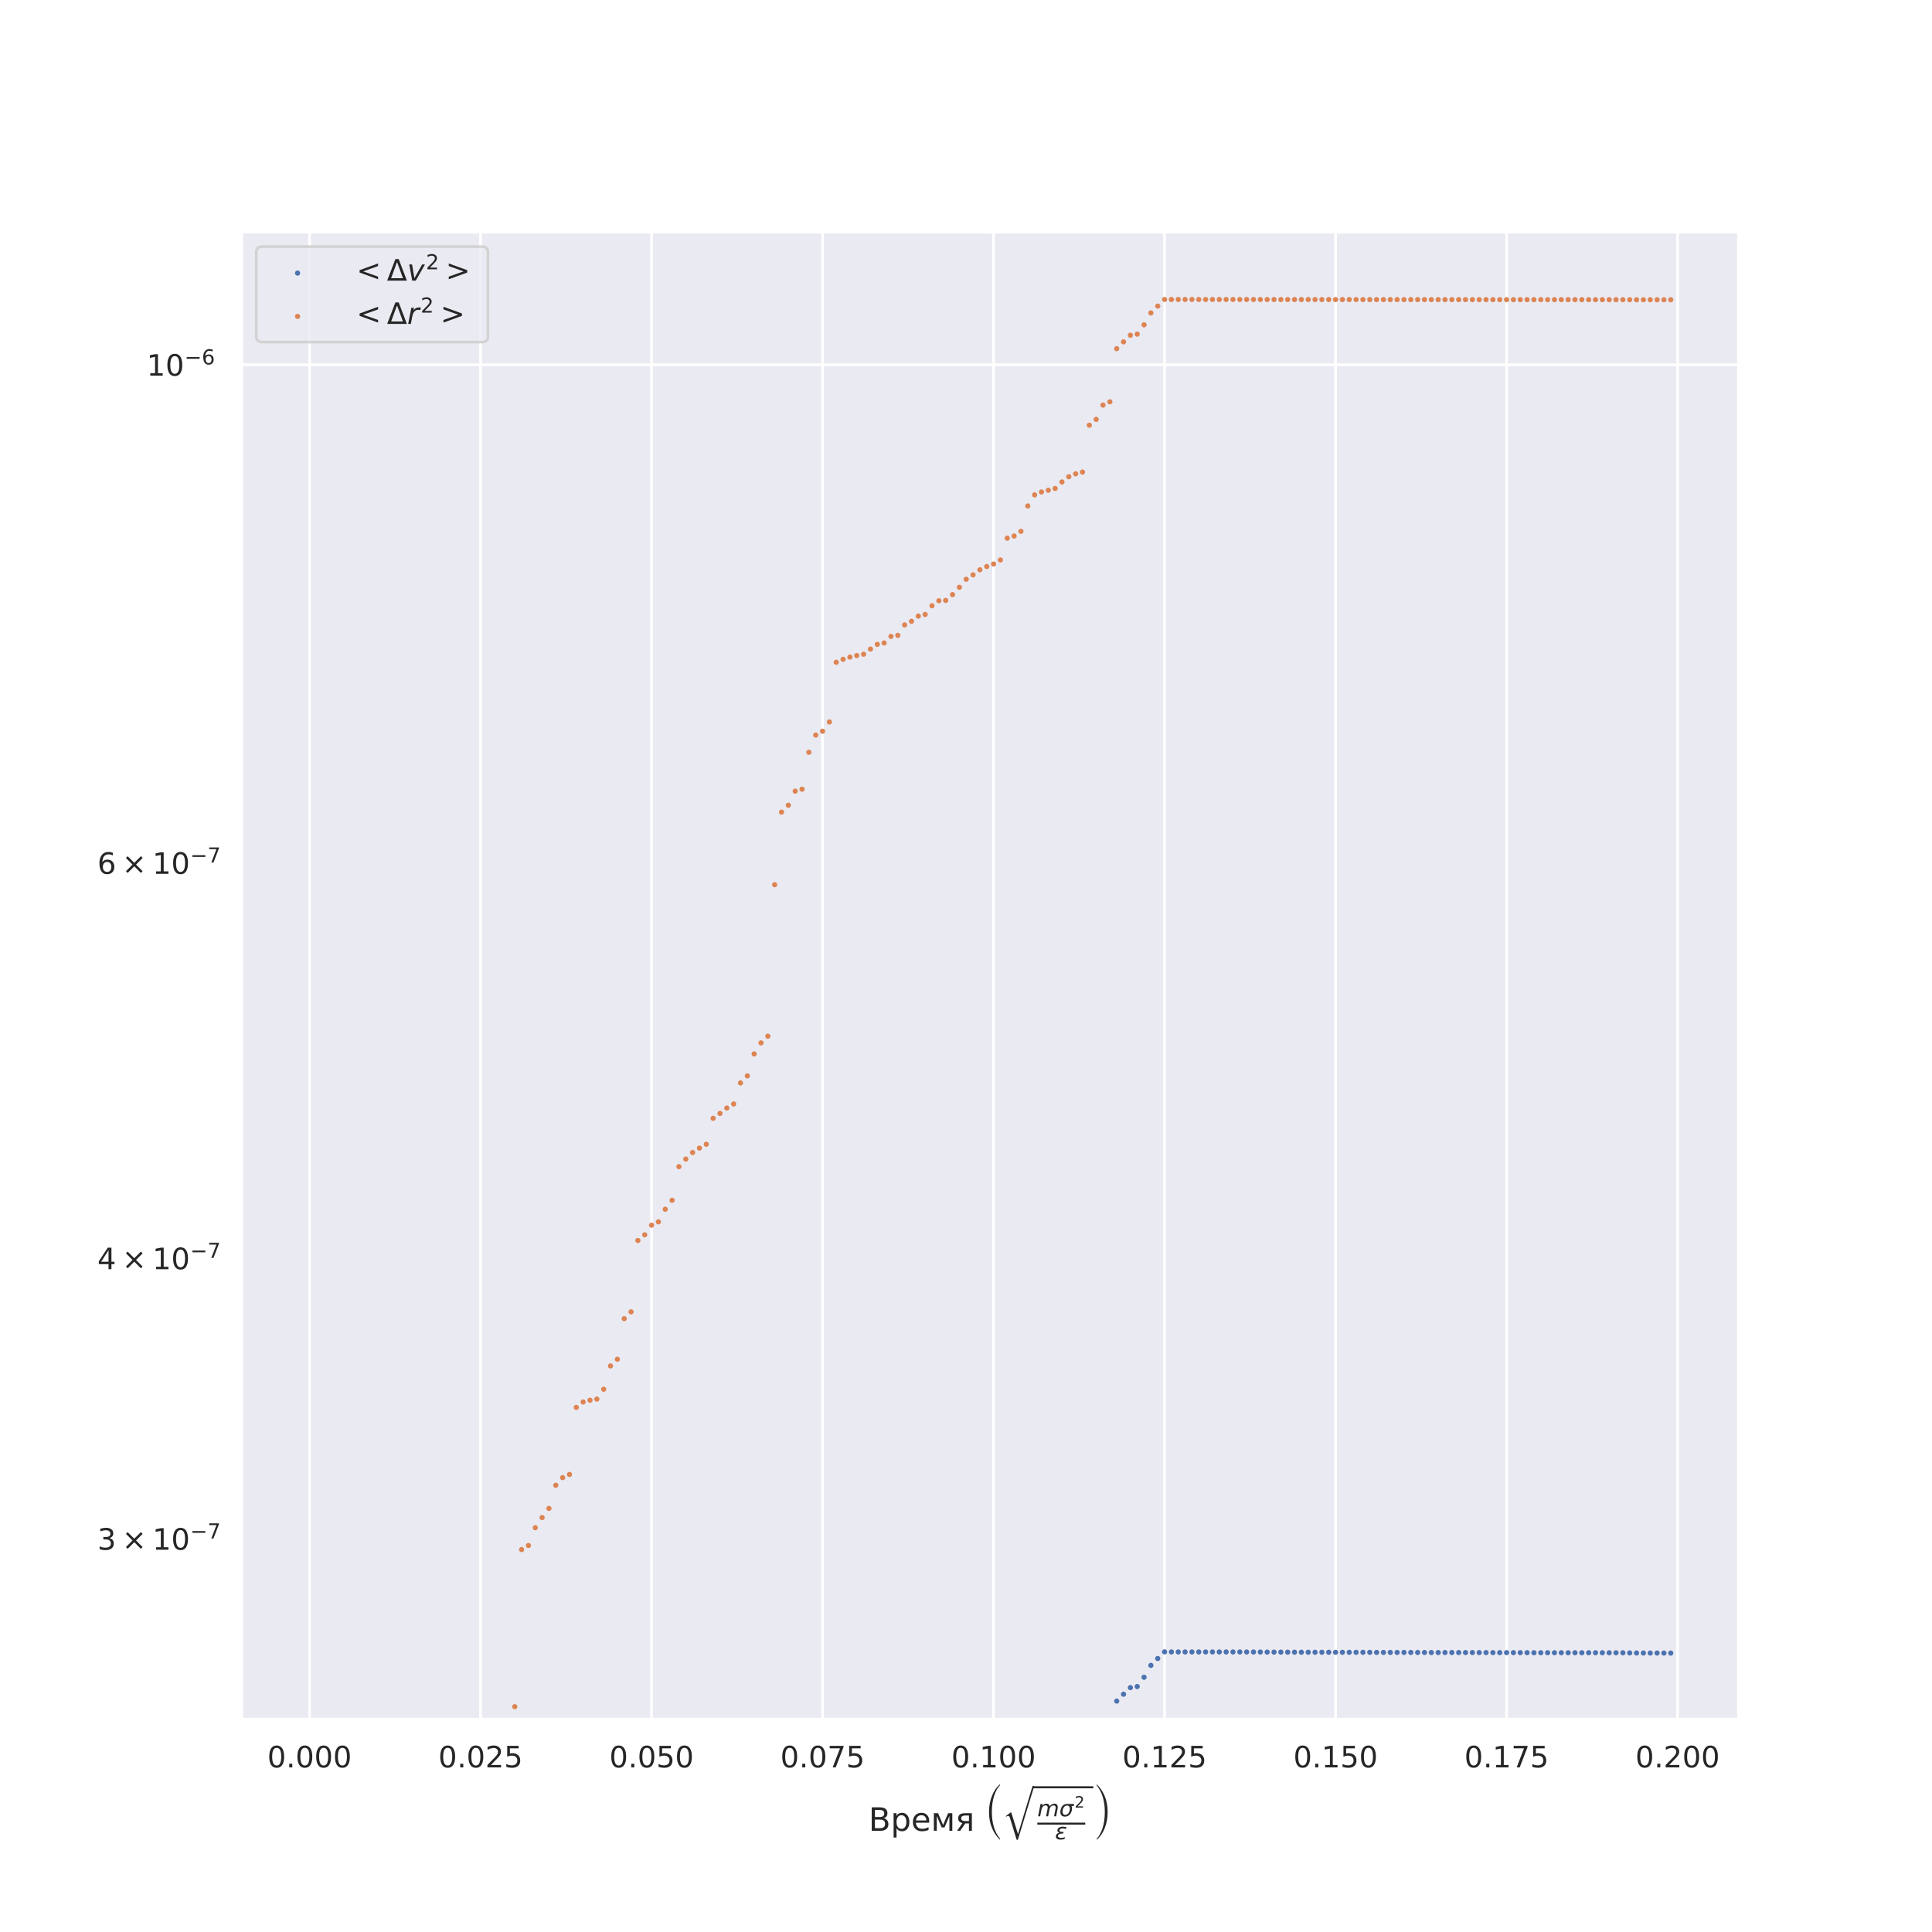 <?xml version="1.0" encoding="utf-8" standalone="no"?>
<!DOCTYPE svg PUBLIC "-//W3C//DTD SVG 1.1//EN"
  "http://www.w3.org/Graphics/SVG/1.1/DTD/svg11.dtd">
<!-- Created with matplotlib (https://matplotlib.org/) -->
<svg height="720pt" version="1.1" viewBox="0 0 720 720" width="720pt" xmlns="http://www.w3.org/2000/svg" xmlns:xlink="http://www.w3.org/1999/xlink">
 <defs>
  <style type="text/css">*{stroke-linecap:butt;stroke-linejoin:round;}</style>
 </defs>
 <g id="figure_1">
  <g id="patch_1">
   <path d="M 0 720 
L 720 720 
L 720 0 
L 0 0 
z
" style="fill:#ffffff;"/>
  </g>
  <g id="axes_1">
   <g id="patch_2">
    <path d="M 90 640.8 
L 648 640.8 
L 648 86.4 
L 90 86.4 
z
" style="fill:#eaeaf2;"/>
   </g>
   <g id="matplotlib.axis_1">
    <g id="xtick_1">
     <g id="line2d_1">
      <path clip-path="url(#pe60e77f3ed)" d="M 115.364 640.8 
L 115.364 86.4 
" style="fill:none;stroke:#ffffff;stroke-linecap:round;"/>
     </g>
     <g id="text_1">
      <!-- 0.000 -->
      <g style="fill:#262626;" transform="translate(99.618 658.658)scale(0.11 -0.11)">
       <defs>
        <path d="M 31.781 66.406 
Q 24.172 66.406 20.328 58.906 
Q 16.5 51.422 16.5 36.375 
Q 16.5 21.391 20.328 13.891 
Q 24.172 6.391 31.781 6.391 
Q 39.453 6.391 43.281 13.891 
Q 47.125 21.391 47.125 36.375 
Q 47.125 51.422 43.281 58.906 
Q 39.453 66.406 31.781 66.406 
z
M 31.781 74.219 
Q 44.047 74.219 50.516 64.516 
Q 56.984 54.828 56.984 36.375 
Q 56.984 17.969 50.516 8.266 
Q 44.047 -1.422 31.781 -1.422 
Q 19.531 -1.422 13.062 8.266 
Q 6.594 17.969 6.594 36.375 
Q 6.594 54.828 13.062 64.516 
Q 19.531 74.219 31.781 74.219 
z
" id="DejaVuSans-48"/>
        <path d="M 10.688 12.406 
L 21 12.406 
L 21 0 
L 10.688 0 
z
" id="DejaVuSans-46"/>
       </defs>
       <use xlink:href="#DejaVuSans-48"/>
       <use x="63.623" xlink:href="#DejaVuSans-46"/>
       <use x="95.41" xlink:href="#DejaVuSans-48"/>
       <use x="159.033" xlink:href="#DejaVuSans-48"/>
       <use x="222.656" xlink:href="#DejaVuSans-48"/>
      </g>
     </g>
    </g>
    <g id="xtick_2">
     <g id="line2d_2">
      <path clip-path="url(#pe60e77f3ed)" d="M 179.091 640.8 
L 179.091 86.4 
" style="fill:none;stroke:#ffffff;stroke-linecap:round;"/>
     </g>
     <g id="text_2">
      <!-- 0.025 -->
      <g style="fill:#262626;" transform="translate(163.346 658.658)scale(0.11 -0.11)">
       <defs>
        <path d="M 19.188 8.297 
L 53.609 8.297 
L 53.609 0 
L 7.328 0 
L 7.328 8.297 
Q 12.938 14.109 22.625 23.891 
Q 32.328 33.688 34.812 36.531 
Q 39.547 41.844 41.422 45.531 
Q 43.312 49.219 43.312 52.781 
Q 43.312 58.594 39.234 62.25 
Q 35.156 65.922 28.609 65.922 
Q 23.969 65.922 18.812 64.312 
Q 13.672 62.703 7.812 59.422 
L 7.812 69.391 
Q 13.766 71.781 18.938 73 
Q 24.125 74.219 28.422 74.219 
Q 39.75 74.219 46.484 68.547 
Q 53.219 62.891 53.219 53.422 
Q 53.219 48.922 51.531 44.891 
Q 49.859 40.875 45.406 35.406 
Q 44.188 33.984 37.641 27.219 
Q 31.109 20.453 19.188 8.297 
z
" id="DejaVuSans-50"/>
        <path d="M 10.797 72.906 
L 49.516 72.906 
L 49.516 64.594 
L 19.828 64.594 
L 19.828 46.734 
Q 21.969 47.469 24.109 47.828 
Q 26.266 48.188 28.422 48.188 
Q 40.625 48.188 47.75 41.5 
Q 54.891 34.812 54.891 23.391 
Q 54.891 11.625 47.562 5.094 
Q 40.234 -1.422 26.906 -1.422 
Q 22.312 -1.422 17.547 -0.641 
Q 12.797 0.141 7.719 1.703 
L 7.719 11.625 
Q 12.109 9.234 16.797 8.062 
Q 21.484 6.891 26.703 6.891 
Q 35.156 6.891 40.078 11.328 
Q 45.016 15.766 45.016 23.391 
Q 45.016 31 40.078 35.438 
Q 35.156 39.891 26.703 39.891 
Q 22.75 39.891 18.812 39.016 
Q 14.891 38.141 10.797 36.281 
z
" id="DejaVuSans-53"/>
       </defs>
       <use xlink:href="#DejaVuSans-48"/>
       <use x="63.623" xlink:href="#DejaVuSans-46"/>
       <use x="95.41" xlink:href="#DejaVuSans-48"/>
       <use x="159.033" xlink:href="#DejaVuSans-50"/>
       <use x="222.656" xlink:href="#DejaVuSans-53"/>
      </g>
     </g>
    </g>
    <g id="xtick_3">
     <g id="line2d_3">
      <path clip-path="url(#pe60e77f3ed)" d="M 242.819 640.8 
L 242.819 86.4 
" style="fill:none;stroke:#ffffff;stroke-linecap:round;"/>
     </g>
     <g id="text_3">
      <!-- 0.050 -->
      <g style="fill:#262626;" transform="translate(227.074 658.658)scale(0.11 -0.11)">
       <use xlink:href="#DejaVuSans-48"/>
       <use x="63.623" xlink:href="#DejaVuSans-46"/>
       <use x="95.41" xlink:href="#DejaVuSans-48"/>
       <use x="159.033" xlink:href="#DejaVuSans-53"/>
       <use x="222.656" xlink:href="#DejaVuSans-48"/>
      </g>
     </g>
    </g>
    <g id="xtick_4">
     <g id="line2d_4">
      <path clip-path="url(#pe60e77f3ed)" d="M 306.547 640.8 
L 306.547 86.4 
" style="fill:none;stroke:#ffffff;stroke-linecap:round;"/>
     </g>
     <g id="text_4">
      <!-- 0.075 -->
      <g style="fill:#262626;" transform="translate(290.801 658.658)scale(0.11 -0.11)">
       <defs>
        <path d="M 8.203 72.906 
L 55.078 72.906 
L 55.078 68.703 
L 28.609 0 
L 18.312 0 
L 43.219 64.594 
L 8.203 64.594 
z
" id="DejaVuSans-55"/>
       </defs>
       <use xlink:href="#DejaVuSans-48"/>
       <use x="63.623" xlink:href="#DejaVuSans-46"/>
       <use x="95.41" xlink:href="#DejaVuSans-48"/>
       <use x="159.033" xlink:href="#DejaVuSans-55"/>
       <use x="222.656" xlink:href="#DejaVuSans-53"/>
      </g>
     </g>
    </g>
    <g id="xtick_5">
     <g id="line2d_5">
      <path clip-path="url(#pe60e77f3ed)" d="M 370.275 640.8 
L 370.275 86.4 
" style="fill:none;stroke:#ffffff;stroke-linecap:round;"/>
     </g>
     <g id="text_5">
      <!-- 0.100 -->
      <g style="fill:#262626;" transform="translate(354.529 658.658)scale(0.11 -0.11)">
       <defs>
        <path d="M 12.406 8.297 
L 28.516 8.297 
L 28.516 63.922 
L 10.984 60.406 
L 10.984 69.391 
L 28.422 72.906 
L 38.281 72.906 
L 38.281 8.297 
L 54.391 8.297 
L 54.391 0 
L 12.406 0 
z
" id="DejaVuSans-49"/>
       </defs>
       <use xlink:href="#DejaVuSans-48"/>
       <use x="63.623" xlink:href="#DejaVuSans-46"/>
       <use x="95.41" xlink:href="#DejaVuSans-49"/>
       <use x="159.033" xlink:href="#DejaVuSans-48"/>
       <use x="222.656" xlink:href="#DejaVuSans-48"/>
      </g>
     </g>
    </g>
    <g id="xtick_6">
     <g id="line2d_6">
      <path clip-path="url(#pe60e77f3ed)" d="M 434.002 640.8 
L 434.002 86.4 
" style="fill:none;stroke:#ffffff;stroke-linecap:round;"/>
     </g>
     <g id="text_6">
      <!-- 0.125 -->
      <g style="fill:#262626;" transform="translate(418.257 658.658)scale(0.11 -0.11)">
       <use xlink:href="#DejaVuSans-48"/>
       <use x="63.623" xlink:href="#DejaVuSans-46"/>
       <use x="95.41" xlink:href="#DejaVuSans-49"/>
       <use x="159.033" xlink:href="#DejaVuSans-50"/>
       <use x="222.656" xlink:href="#DejaVuSans-53"/>
      </g>
     </g>
    </g>
    <g id="xtick_7">
     <g id="line2d_7">
      <path clip-path="url(#pe60e77f3ed)" d="M 497.73 640.8 
L 497.73 86.4 
" style="fill:none;stroke:#ffffff;stroke-linecap:round;"/>
     </g>
     <g id="text_7">
      <!-- 0.150 -->
      <g style="fill:#262626;" transform="translate(481.985 658.658)scale(0.11 -0.11)">
       <use xlink:href="#DejaVuSans-48"/>
       <use x="63.623" xlink:href="#DejaVuSans-46"/>
       <use x="95.41" xlink:href="#DejaVuSans-49"/>
       <use x="159.033" xlink:href="#DejaVuSans-53"/>
       <use x="222.656" xlink:href="#DejaVuSans-48"/>
      </g>
     </g>
    </g>
    <g id="xtick_8">
     <g id="line2d_8">
      <path clip-path="url(#pe60e77f3ed)" d="M 561.458 640.8 
L 561.458 86.4 
" style="fill:none;stroke:#ffffff;stroke-linecap:round;"/>
     </g>
     <g id="text_8">
      <!-- 0.175 -->
      <g style="fill:#262626;" transform="translate(545.712 658.658)scale(0.11 -0.11)">
       <use xlink:href="#DejaVuSans-48"/>
       <use x="63.623" xlink:href="#DejaVuSans-46"/>
       <use x="95.41" xlink:href="#DejaVuSans-49"/>
       <use x="159.033" xlink:href="#DejaVuSans-55"/>
       <use x="222.656" xlink:href="#DejaVuSans-53"/>
      </g>
     </g>
    </g>
    <g id="xtick_9">
     <g id="line2d_9">
      <path clip-path="url(#pe60e77f3ed)" d="M 625.185 640.8 
L 625.185 86.4 
" style="fill:none;stroke:#ffffff;stroke-linecap:round;"/>
     </g>
     <g id="text_9">
      <!-- 0.200 -->
      <g style="fill:#262626;" transform="translate(609.44 658.658)scale(0.11 -0.11)">
       <use xlink:href="#DejaVuSans-48"/>
       <use x="63.623" xlink:href="#DejaVuSans-46"/>
       <use x="95.41" xlink:href="#DejaVuSans-50"/>
       <use x="159.033" xlink:href="#DejaVuSans-48"/>
       <use x="222.656" xlink:href="#DejaVuSans-48"/>
      </g>
     </g>
    </g>
    <g id="text_10">
     <!-- Время $\left(\sqrt{\frac{m\sigma^2}{\varepsilon} }\right)$ -->
     <g style="fill:#262626;" transform="translate(323.7 682.346)scale(0.12 -0.12)">
      <defs>
       <path d="M 19.672 34.812 
L 19.672 8.109 
L 35.5 8.109 
Q 43.453 8.109 47.281 11.406 
Q 51.125 14.703 51.125 21.484 
Q 51.125 28.328 47.281 31.562 
Q 43.453 34.812 35.5 34.812 
z
M 19.672 64.797 
L 19.672 42.828 
L 34.281 42.828 
Q 41.5 42.828 45.031 45.531 
Q 48.578 48.25 48.578 53.812 
Q 48.578 59.328 45.031 62.062 
Q 41.5 64.797 34.281 64.797 
z
M 9.812 72.906 
L 35.016 72.906 
Q 46.297 72.906 52.391 68.219 
Q 58.5 63.531 58.5 54.891 
Q 58.5 48.188 55.375 44.234 
Q 52.25 40.281 46.188 39.312 
Q 53.469 37.75 57.5 32.781 
Q 61.531 27.828 61.531 20.406 
Q 61.531 10.641 54.891 5.312 
Q 48.25 0 35.984 0 
L 9.812 0 
z
" id="DejaVuSans-1042"/>
       <path d="M 18.109 8.203 
L 18.109 -20.797 
L 9.078 -20.797 
L 9.078 54.688 
L 18.109 54.688 
L 18.109 46.391 
Q 20.953 51.266 25.266 53.625 
Q 29.594 56 35.594 56 
Q 45.562 56 51.781 48.094 
Q 58.016 40.188 58.016 27.297 
Q 58.016 14.406 51.781 6.484 
Q 45.562 -1.422 35.594 -1.422 
Q 29.594 -1.422 25.266 0.953 
Q 20.953 3.328 18.109 8.203 
z
M 48.688 27.297 
Q 48.688 37.203 44.609 42.844 
Q 40.531 48.484 33.406 48.484 
Q 26.266 48.484 22.188 42.844 
Q 18.109 37.203 18.109 27.297 
Q 18.109 17.391 22.188 11.75 
Q 26.266 6.109 33.406 6.109 
Q 40.531 6.109 44.609 11.75 
Q 48.688 17.391 48.688 27.297 
z
" id="DejaVuSans-1088"/>
       <path d="M 56.203 29.594 
L 56.203 25.203 
L 14.891 25.203 
Q 15.484 15.922 20.484 11.062 
Q 25.484 6.203 34.422 6.203 
Q 39.594 6.203 44.453 7.469 
Q 49.312 8.734 54.109 11.281 
L 54.109 2.781 
Q 49.266 0.734 44.188 -0.344 
Q 39.109 -1.422 33.891 -1.422 
Q 20.797 -1.422 13.156 6.188 
Q 5.516 13.812 5.516 26.812 
Q 5.516 40.234 12.766 48.109 
Q 20.016 56 32.328 56 
Q 43.359 56 49.781 48.891 
Q 56.203 41.797 56.203 29.594 
z
M 47.219 32.234 
Q 47.125 39.594 43.094 43.984 
Q 39.062 48.391 32.422 48.391 
Q 24.906 48.391 20.391 44.141 
Q 15.875 39.891 15.188 32.172 
z
" id="DejaVuSans-1077"/>
       <path d="M 9.078 54.688 
L 22.219 54.688 
L 37.75 18.062 
L 53.328 54.688 
L 66.359 54.688 
L 66.359 0 
L 57.328 0 
L 57.328 46.094 
L 42.234 10.5 
L 33.25 10.5 
L 18.109 46.094 
L 18.109 0 
L 9.078 0 
z
" id="DejaVuSans-1084"/>
       <path d="M 18.453 38.922 
Q 18.453 34.859 21.578 32.562 
Q 24.703 30.281 30.516 30.281 
L 42.625 30.281 
L 42.625 47.516 
L 30.516 47.516 
Q 24.703 47.516 21.578 45.266 
Q 18.453 43.016 18.453 38.922 
z
M 5.672 0 
L 22.359 23.969 
Q 16.703 25.25 12.938 28.594 
Q 9.188 31.938 9.188 38.922 
Q 9.188 46.828 14.422 50.75 
Q 19.672 54.688 30.281 54.688 
L 51.656 54.688 
L 51.656 0 
L 42.625 0 
L 42.625 23.094 
L 31.453 23.094 
L 15.328 0 
z
" id="DejaVuSans-1103"/>
       <path id="DejaVuSans-32"/>
       <path d="M 50.297 -24.297 
L 50.297 -27.906 
Q 33.5 -12.094 23.703 11.406 
Q 13.906 34.906 13.906 64.297 
Q 13.906 93.797 23.953 118.641 
Q 34 143.5 50.297 156.594 
L 50.297 153.297 
Q 38.906 141.594 31.156 118.844 
Q 23.406 96.094 23.406 64.297 
Q 23.406 8.797 50.297 -24.297 
z
" id="STIXSizeTwoSym-Regular-40"/>
       <path d="M 108.906 155.203 
L 52.703 -29.5 
L 48.5 -29.5 
L 25.406 45.594 
Q 24.297 49.203 22.891 50.797 
Q 21.5 52.406 19.203 52.406 
Q 15.797 52.406 12.406 49.703 
L 11.203 51.703 
L 27.594 64.297 
L 30.094 64.297 
L 52.797 -9.406 
L 53.203 -9.406 
L 103.203 155.203 
z
" id="STIXSizeOneSym-Regular-8730"/>
       <path d="M 89.797 33.016 
L 83.406 0 
L 74.422 0 
L 80.719 32.719 
Q 81.109 34.812 81.297 36.328 
Q 81.5 37.844 81.5 38.922 
Q 81.5 43.312 79.047 45.75 
Q 76.609 48.188 72.219 48.188 
Q 65.672 48.188 60.547 43.281 
Q 55.422 38.375 53.906 30.516 
L 47.906 0 
L 38.922 0 
L 45.312 32.719 
Q 45.703 34.516 45.891 36.047 
Q 46.094 37.594 46.094 38.812 
Q 46.094 43.266 43.656 45.719 
Q 41.219 48.188 36.922 48.188 
Q 30.281 48.188 25.141 43.281 
Q 20.016 38.375 18.5 30.516 
L 12.5 0 
L 3.516 0 
L 14.203 54.688 
L 23.188 54.688 
L 21.484 46.188 
Q 25.141 50.984 30.047 53.484 
Q 34.969 56 40.578 56 
Q 46.531 56 50.359 52.875 
Q 54.203 49.75 54.984 44.188 
Q 59.078 49.953 64.469 52.969 
Q 69.875 56 75.875 56 
Q 82.906 56 86.734 51.953 
Q 90.578 47.906 90.578 40.484 
Q 90.578 38.875 90.375 36.938 
Q 90.188 35.016 89.797 33.016 
z
" id="DejaVuSans-Oblique-109"/>
       <path d="M 34.672 47.562 
Q 27.25 47.562 22.219 42.188 
Q 16.891 36.578 15.141 27.297 
Q 13.188 17.484 16.312 11.812 
Q 19.391 6.203 26.656 6.203 
Q 33.844 6.203 39.109 11.859 
Q 44.438 17.531 46.344 27.297 
Q 48.047 36.234 45.016 42.188 
Q 42.188 47.562 34.672 47.562 
z
M 36.078 54.734 
L 65.922 54.688 
L 64.156 45.703 
L 54.109 45.703 
Q 57.906 38.094 55.859 27.297 
Q 53.219 13.875 45.062 6.25 
Q 36.859 -1.422 25.141 -1.422 
Q 13.375 -1.422 8.203 6.25 
Q 3.031 13.875 5.672 27.297 
Q 8.25 40.766 16.406 48.391 
Q 23.188 54.734 36.078 54.734 
z
" id="DejaVuSans-Oblique-963"/>
       <path d="M 19.734 29.5 
Q 14.453 30.672 12.156 33.844 
Q 10.453 36.078 10.453 39.109 
Q 10.453 47.406 18.359 52.25 
Q 24.609 56.062 34.188 56.062 
Q 37.891 56.062 41.938 55.469 
Q 46 54.891 50.531 53.719 
L 48.969 45.562 
Q 44.484 46.969 40.719 47.609 
Q 36.859 48.25 33.406 48.25 
Q 27.594 48.25 23.781 46 
Q 19.188 43.312 19.188 39.406 
Q 19.188 36.812 21.578 35.016 
Q 24.422 32.859 30.078 32.859 
L 37.641 32.859 
L 36.234 25.438 
L 29 25.438 
Q 22.266 25.438 18.312 22.953 
Q 12.938 19.578 12.938 14.312 
Q 12.938 10.984 15.828 8.797 
Q 19.438 6.062 26.812 6.062 
Q 31.344 6.062 35.688 6.938 
Q 40.047 7.859 43.844 9.672 
L 42.188 1.312 
Q 37.547 -0.047 33.297 -0.734 
Q 29.047 -1.422 25.141 -1.422 
Q 13.531 -1.422 8.062 3.031 
Q 3.906 6.453 3.906 12.203 
Q 3.906 19.969 9.375 24.75 
Q 13.422 28.328 19.734 29.5 
z
" id="DejaVuSans-Oblique-949"/>
       <path d="M 11.406 153 
L 11.406 156.594 
Q 28.203 140.797 38 117.297 
Q 47.797 93.797 47.797 64.297 
Q 47.797 34.906 37.75 10.047 
Q 27.703 -14.797 11.406 -27.906 
L 11.406 -24.594 
Q 22.797 -12.906 30.547 9.891 
Q 38.297 32.703 38.297 64.297 
Q 38.297 119.906 11.406 153 
z
" id="STIXSizeTwoSym-Regular-41"/>
      </defs>
      <use transform="translate(0 0.458)" xlink:href="#DejaVuSans-1042"/>
      <use transform="translate(68.604 0.458)" xlink:href="#DejaVuSans-1088"/>
      <use transform="translate(132.08 0.458)" xlink:href="#DejaVuSans-1077"/>
      <use transform="translate(193.604 0.458)" xlink:href="#DejaVuSans-1084"/>
      <use transform="translate(269.043 0.458)" xlink:href="#DejaVuSans-1103"/>
      <use transform="translate(329.199 0.458)" xlink:href="#DejaVuSans-32"/>
      <use transform="translate(360.986 -1.281)scale(0.934)" xlink:href="#STIXSizeTwoSym-Regular-40"/>
      <use transform="translate(415.984 -0.688)scale(0.904)" xlink:href="#STIXSizeOneSym-Regular-8730"/>
      <use transform="translate(524.011 45.586)scale(0.7)" xlink:href="#DejaVuSans-Oblique-109"/>
      <use transform="translate(592.199 45.586)scale(0.7)" xlink:href="#DejaVuSans-Oblique-963"/>
      <use transform="translate(639.695 72.383)scale(0.49)" xlink:href="#DejaVuSans-50"/>
      <use transform="translate(579.011 -25.903)scale(0.7)" xlink:href="#DejaVuSans-Oblique-949"/>
      <use transform="translate(697.785 -1.281)scale(0.934)" xlink:href="#STIXSizeTwoSym-Regular-41"/>
      <path d="M 511.511 132.5 
L 511.511 138.75 
L 697.785 138.75 
L 697.785 132.5 
L 511.511 132.5 
z
"/>
      <path d="M 524.011 19.591 
L 524.011 25.841 
L 672.785 25.841 
L 672.785 19.591 
L 524.011 19.591 
z
"/>
     </g>
    </g>
   </g>
   <g id="matplotlib.axis_2">
    <g id="ytick_1">
     <g id="line2d_10">
      <path clip-path="url(#pe60e77f3ed)" d="M 90 135.915 
L 648 135.915 
" style="fill:none;stroke:#ffffff;stroke-linecap:round;"/>
     </g>
     <g id="text_11">
      <!-- $\mathdefault{10^{-6}}$ -->
      <g style="fill:#262626;" transform="translate(54.65 140.094)scale(0.11 -0.11)">
       <defs>
        <path d="M 10.594 35.5 
L 73.188 35.5 
L 73.188 27.203 
L 10.594 27.203 
z
" id="DejaVuSans-8722"/>
        <path d="M 33.016 40.375 
Q 26.375 40.375 22.484 35.828 
Q 18.609 31.297 18.609 23.391 
Q 18.609 15.531 22.484 10.953 
Q 26.375 6.391 33.016 6.391 
Q 39.656 6.391 43.531 10.953 
Q 47.406 15.531 47.406 23.391 
Q 47.406 31.297 43.531 35.828 
Q 39.656 40.375 33.016 40.375 
z
M 52.594 71.297 
L 52.594 62.312 
Q 48.875 64.062 45.094 64.984 
Q 41.312 65.922 37.594 65.922 
Q 27.828 65.922 22.672 59.328 
Q 17.531 52.734 16.797 39.406 
Q 19.672 43.656 24.016 45.922 
Q 28.375 48.188 33.594 48.188 
Q 44.578 48.188 50.953 41.516 
Q 57.328 34.859 57.328 23.391 
Q 57.328 12.156 50.688 5.359 
Q 44.047 -1.422 33.016 -1.422 
Q 20.359 -1.422 13.672 8.266 
Q 6.984 17.969 6.984 36.375 
Q 6.984 53.656 15.188 63.938 
Q 23.391 74.219 37.203 74.219 
Q 40.922 74.219 44.703 73.484 
Q 48.484 72.75 52.594 71.297 
z
" id="DejaVuSans-54"/>
       </defs>
       <use transform="translate(0 0.766)" xlink:href="#DejaVuSans-49"/>
       <use transform="translate(63.623 0.766)" xlink:href="#DejaVuSans-48"/>
       <use transform="translate(128.203 39.047)scale(0.7)" xlink:href="#DejaVuSans-8722"/>
       <use transform="translate(186.855 39.047)scale(0.7)" xlink:href="#DejaVuSans-54"/>
      </g>
     </g>
    </g>
    <g id="ytick_2">
     <g id="text_12">
      <!-- $\mathdefault{3\times10^{-7}}$ -->
      <g style="fill:#262626;" transform="translate(36.29 577.609)scale(0.11 -0.11)">
       <defs>
        <path d="M 40.578 39.312 
Q 47.656 37.797 51.625 33 
Q 55.609 28.219 55.609 21.188 
Q 55.609 10.406 48.188 4.484 
Q 40.766 -1.422 27.094 -1.422 
Q 22.516 -1.422 17.656 -0.516 
Q 12.797 0.391 7.625 2.203 
L 7.625 11.719 
Q 11.719 9.328 16.594 8.109 
Q 21.484 6.891 26.812 6.891 
Q 36.078 6.891 40.938 10.547 
Q 45.797 14.203 45.797 21.188 
Q 45.797 27.641 41.281 31.266 
Q 36.766 34.906 28.719 34.906 
L 20.219 34.906 
L 20.219 43.016 
L 29.109 43.016 
Q 36.375 43.016 40.234 45.922 
Q 44.094 48.828 44.094 54.297 
Q 44.094 59.906 40.109 62.906 
Q 36.141 65.922 28.719 65.922 
Q 24.656 65.922 20.016 65.031 
Q 15.375 64.156 9.812 62.312 
L 9.812 71.094 
Q 15.438 72.656 20.344 73.438 
Q 25.25 74.219 29.594 74.219 
Q 40.828 74.219 47.359 69.109 
Q 53.906 64.016 53.906 55.328 
Q 53.906 49.266 50.438 45.094 
Q 46.969 40.922 40.578 39.312 
z
" id="DejaVuSans-51"/>
        <path d="M 70.125 53.719 
L 47.797 31.297 
L 70.125 8.984 
L 64.312 3.078 
L 41.891 25.484 
L 19.484 3.078 
L 13.719 8.984 
L 35.984 31.297 
L 13.719 53.719 
L 19.484 59.625 
L 41.891 37.203 
L 64.312 59.625 
z
" id="DejaVuSans-215"/>
       </defs>
       <use transform="translate(0 0.684)" xlink:href="#DejaVuSans-51"/>
       <use transform="translate(83.105 0.684)" xlink:href="#DejaVuSans-215"/>
       <use transform="translate(186.377 0.684)" xlink:href="#DejaVuSans-49"/>
       <use transform="translate(250 0.684)" xlink:href="#DejaVuSans-48"/>
       <use transform="translate(314.58 38.966)scale(0.7)" xlink:href="#DejaVuSans-8722"/>
       <use transform="translate(373.232 38.966)scale(0.7)" xlink:href="#DejaVuSans-55"/>
      </g>
     </g>
    </g>
    <g id="ytick_3">
     <g id="text_13">
      <!-- $\mathdefault{4\times10^{-7}}$ -->
      <g style="fill:#262626;" transform="translate(36.29 473.068)scale(0.11 -0.11)">
       <defs>
        <path d="M 37.797 64.312 
L 12.891 25.391 
L 37.797 25.391 
z
M 35.203 72.906 
L 47.609 72.906 
L 47.609 25.391 
L 58.016 25.391 
L 58.016 17.188 
L 47.609 17.188 
L 47.609 0 
L 37.797 0 
L 37.797 17.188 
L 4.891 17.188 
L 4.891 26.703 
z
" id="DejaVuSans-52"/>
       </defs>
       <use transform="translate(0 0.684)" xlink:href="#DejaVuSans-52"/>
       <use transform="translate(83.105 0.684)" xlink:href="#DejaVuSans-215"/>
       <use transform="translate(186.377 0.684)" xlink:href="#DejaVuSans-49"/>
       <use transform="translate(250 0.684)" xlink:href="#DejaVuSans-48"/>
       <use transform="translate(314.58 38.966)scale(0.7)" xlink:href="#DejaVuSans-8722"/>
       <use transform="translate(373.232 38.966)scale(0.7)" xlink:href="#DejaVuSans-55"/>
      </g>
     </g>
    </g>
    <g id="ytick_4"/>
    <g id="ytick_5">
     <g id="text_14">
      <!-- $\mathdefault{6\times10^{-7}}$ -->
      <g style="fill:#262626;" transform="translate(36.29 325.724)scale(0.11 -0.11)">
       <use transform="translate(0 0.684)" xlink:href="#DejaVuSans-54"/>
       <use transform="translate(83.105 0.684)" xlink:href="#DejaVuSans-215"/>
       <use transform="translate(186.377 0.684)" xlink:href="#DejaVuSans-49"/>
       <use transform="translate(250 0.684)" xlink:href="#DejaVuSans-48"/>
       <use transform="translate(314.58 38.966)scale(0.7)" xlink:href="#DejaVuSans-8722"/>
       <use transform="translate(373.232 38.966)scale(0.7)" xlink:href="#DejaVuSans-55"/>
      </g>
     </g>
    </g>
    <g id="ytick_6"/>
    <g id="ytick_7"/>
    <g id="ytick_8"/>
   </g>
   <g id="PathCollection_1">
    <defs>
     <path d="M 0 0.474 
C 0.126 0.474 0.246 0.424 0.335 0.335 
C 0.424 0.246 0.474 0.126 0.474 0 
C 0.474 -0.126 0.424 -0.246 0.335 -0.335 
C 0.246 -0.424 0.126 -0.474 0 -0.474 
C -0.126 -0.474 -0.246 -0.424 -0.335 -0.335 
C -0.424 -0.246 -0.474 -0.126 -0.474 0 
C -0.474 0.126 -0.424 0.246 -0.335 0.335 
C -0.246 0.424 -0.126 0.474 0 0.474 
z
" id="m76c3bada53" style="stroke:#4c72b0;"/>
    </defs>
    <g clip-path="url(#pe60e77f3ed)">
     <use style="fill:#4c72b0;stroke:#4c72b0;" x="117.759" xlink:href="#m76c3bada53" y="51841"/>
     <use style="fill:#4c72b0;stroke:#4c72b0;" x="117.913" xlink:href="#m76c3bada53" y="1941.391"/>
     <use style="fill:#4c72b0;stroke:#4c72b0;" x="120.462" xlink:href="#m76c3bada53" y="1870.493"/>
     <use style="fill:#4c72b0;stroke:#4c72b0;" x="123.011" xlink:href="#m76c3bada53" y="1838.317"/>
     <use style="fill:#4c72b0;stroke:#4c72b0;" x="125.56" xlink:href="#m76c3bada53" y="1802.422"/>
     <use style="fill:#4c72b0;stroke:#4c72b0;" x="128.109" xlink:href="#m76c3bada53" y="1786.06"/>
     <use style="fill:#4c72b0;stroke:#4c72b0;" x="130.658" xlink:href="#m76c3bada53" y="1741.838"/>
     <use style="fill:#4c72b0;stroke:#4c72b0;" x="133.207" xlink:href="#m76c3bada53" y="1679.291"/>
     <use style="fill:#4c72b0;stroke:#4c72b0;" x="135.757" xlink:href="#m76c3bada53" y="1660.921"/>
     <use style="fill:#4c72b0;stroke:#4c72b0;" x="138.306" xlink:href="#m76c3bada53" y="1651.248"/>
     <use style="fill:#4c72b0;stroke:#4c72b0;" x="140.855" xlink:href="#m76c3bada53" y="1629.389"/>
     <use style="fill:#4c72b0;stroke:#4c72b0;" x="143.404" xlink:href="#m76c3bada53" y="1614.892"/>
     <use style="fill:#4c72b0;stroke:#4c72b0;" x="145.953" xlink:href="#m76c3bada53" y="1490.457"/>
     <use style="fill:#4c72b0;stroke:#4c72b0;" x="148.502" xlink:href="#m76c3bada53" y="1470.68"/>
     <use style="fill:#4c72b0;stroke:#4c72b0;" x="151.051" xlink:href="#m76c3bada53" y="1452.062"/>
     <use style="fill:#4c72b0;stroke:#4c72b0;" x="153.6" xlink:href="#m76c3bada53" y="1358.462"/>
     <use style="fill:#4c72b0;stroke:#4c72b0;" x="156.149" xlink:href="#m76c3bada53" y="1347.745"/>
     <use style="fill:#4c72b0;stroke:#4c72b0;" x="158.698" xlink:href="#m76c3bada53" y="1335.692"/>
     <use style="fill:#4c72b0;stroke:#4c72b0;" x="161.248" xlink:href="#m76c3bada53" y="1302.342"/>
     <use style="fill:#4c72b0;stroke:#4c72b0;" x="163.797" xlink:href="#m76c3bada53" y="1289.622"/>
     <use style="fill:#4c72b0;stroke:#4c72b0;" x="166.346" xlink:href="#m76c3bada53" y="1220.804"/>
     <use style="fill:#4c72b0;stroke:#4c72b0;" x="168.895" xlink:href="#m76c3bada53" y="1211.876"/>
     <use style="fill:#4c72b0;stroke:#4c72b0;" x="171.444" xlink:href="#m76c3bada53" y="1207.542"/>
     <use style="fill:#4c72b0;stroke:#4c72b0;" x="173.993" xlink:href="#m76c3bada53" y="1186.78"/>
     <use style="fill:#4c72b0;stroke:#4c72b0;" x="176.542" xlink:href="#m76c3bada53" y="1179.537"/>
     <use style="fill:#4c72b0;stroke:#4c72b0;" x="179.091" xlink:href="#m76c3bada53" y="1172.923"/>
     <use style="fill:#4c72b0;stroke:#4c72b0;" x="181.64" xlink:href="#m76c3bada53" y="1167.527"/>
     <use style="fill:#4c72b0;stroke:#4c72b0;" x="184.19" xlink:href="#m76c3bada53" y="1163.683"/>
     <use style="fill:#4c72b0;stroke:#4c72b0;" x="186.739" xlink:href="#m76c3bada53" y="1160.993"/>
     <use style="fill:#4c72b0;stroke:#4c72b0;" x="189.288" xlink:href="#m76c3bada53" y="1155.834"/>
     <use style="fill:#4c72b0;stroke:#4c72b0;" x="191.837" xlink:href="#m76c3bada53" y="1140.039"/>
     <use style="fill:#4c72b0;stroke:#4c72b0;" x="194.386" xlink:href="#m76c3bada53" y="1081.465"/>
     <use style="fill:#4c72b0;stroke:#4c72b0;" x="196.935" xlink:href="#m76c3bada53" y="1079.936"/>
     <use style="fill:#4c72b0;stroke:#4c72b0;" x="199.484" xlink:href="#m76c3bada53" y="1073.313"/>
     <use style="fill:#4c72b0;stroke:#4c72b0;" x="202.033" xlink:href="#m76c3bada53" y="1069.534"/>
     <use style="fill:#4c72b0;stroke:#4c72b0;" x="204.582" xlink:href="#m76c3bada53" y="1066.114"/>
     <use style="fill:#4c72b0;stroke:#4c72b0;" x="207.132" xlink:href="#m76c3bada53" y="1057.494"/>
     <use style="fill:#4c72b0;stroke:#4c72b0;" x="209.681" xlink:href="#m76c3bada53" y="1054.663"/>
     <use style="fill:#4c72b0;stroke:#4c72b0;" x="212.23" xlink:href="#m76c3bada53" y="1053.477"/>
     <use style="fill:#4c72b0;stroke:#4c72b0;" x="214.779" xlink:href="#m76c3bada53" y="1028.493"/>
     <use style="fill:#4c72b0;stroke:#4c72b0;" x="217.328" xlink:href="#m76c3bada53" y="1026.486"/>
     <use style="fill:#4c72b0;stroke:#4c72b0;" x="219.877" xlink:href="#m76c3bada53" y="1025.817"/>
     <use style="fill:#4c72b0;stroke:#4c72b0;" x="222.426" xlink:href="#m76c3bada53" y="1025.401"/>
     <use style="fill:#4c72b0;stroke:#4c72b0;" x="224.975" xlink:href="#m76c3bada53" y="1021.728"/>
     <use style="fill:#4c72b0;stroke:#4c72b0;" x="227.524" xlink:href="#m76c3bada53" y="1013.039"/>
     <use style="fill:#4c72b0;stroke:#4c72b0;" x="230.074" xlink:href="#m76c3bada53" y="1010.537"/>
     <use style="fill:#4c72b0;stroke:#4c72b0;" x="232.623" xlink:href="#m76c3bada53" y="995.426"/>
     <use style="fill:#4c72b0;stroke:#4c72b0;" x="235.172" xlink:href="#m76c3bada53" y="992.881"/>
     <use style="fill:#4c72b0;stroke:#4c72b0;" x="237.721" xlink:href="#m76c3bada53" y="966.283"/>
     <use style="fill:#4c72b0;stroke:#4c72b0;" x="240.27" xlink:href="#m76c3bada53" y="964.16"/>
     <use style="fill:#4c72b0;stroke:#4c72b0;" x="242.819" xlink:href="#m76c3bada53" y="960.571"/>
     <use style="fill:#4c72b0;stroke:#4c72b0;" x="245.368" xlink:href="#m76c3bada53" y="959.338"/>
     <use style="fill:#4c72b0;stroke:#4c72b0;" x="247.917" xlink:href="#m76c3bada53" y="954.629"/>
     <use style="fill:#4c72b0;stroke:#4c72b0;" x="250.466" xlink:href="#m76c3bada53" y="951.316"/>
     <use style="fill:#4c72b0;stroke:#4c72b0;" x="253.016" xlink:href="#m76c3bada53" y="938.765"/>
     <use style="fill:#4c72b0;stroke:#4c72b0;" x="255.565" xlink:href="#m76c3bada53" y="935.951"/>
     <use style="fill:#4c72b0;stroke:#4c72b0;" x="258.114" xlink:href="#m76c3bada53" y="933.511"/>
     <use style="fill:#4c72b0;stroke:#4c72b0;" x="260.663" xlink:href="#m76c3bada53" y="931.856"/>
     <use style="fill:#4c72b0;stroke:#4c72b0;" x="263.212" xlink:href="#m76c3bada53" y="930.422"/>
     <use style="fill:#4c72b0;stroke:#4c72b0;" x="265.761" xlink:href="#m76c3bada53" y="920.757"/>
     <use style="fill:#4c72b0;stroke:#4c72b0;" x="268.31" xlink:href="#m76c3bada53" y="918.916"/>
     <use style="fill:#4c72b0;stroke:#4c72b0;" x="270.859" xlink:href="#m76c3bada53" y="916.917"/>
     <use style="fill:#4c72b0;stroke:#4c72b0;" x="273.408" xlink:href="#m76c3bada53" y="915.405"/>
     <use style="fill:#4c72b0;stroke:#4c72b0;" x="275.958" xlink:href="#m76c3bada53" y="907.547"/>
     <use style="fill:#4c72b0;stroke:#4c72b0;" x="278.507" xlink:href="#m76c3bada53" y="904.93"/>
     <use style="fill:#4c72b0;stroke:#4c72b0;" x="281.056" xlink:href="#m76c3bada53" y="896.736"/>
     <use style="fill:#4c72b0;stroke:#4c72b0;" x="283.605" xlink:href="#m76c3bada53" y="892.631"/>
     <use style="fill:#4c72b0;stroke:#4c72b0;" x="286.154" xlink:href="#m76c3bada53" y="890.12"/>
     <use style="fill:#4c72b0;stroke:#4c72b0;" x="288.703" xlink:href="#m76c3bada53" y="833.665"/>
     <use style="fill:#4c72b0;stroke:#4c72b0;" x="291.252" xlink:href="#m76c3bada53" y="806.619"/>
     <use style="fill:#4c72b0;stroke:#4c72b0;" x="293.801" xlink:href="#m76c3bada53" y="804.061"/>
     <use style="fill:#4c72b0;stroke:#4c72b0;" x="296.35" xlink:href="#m76c3bada53" y="798.807"/>
     <use style="fill:#4c72b0;stroke:#4c72b0;" x="298.899" xlink:href="#m76c3bada53" y="798.082"/>
     <use style="fill:#4c72b0;stroke:#4c72b0;" x="301.449" xlink:href="#m76c3bada53" y="784.318"/>
     <use style="fill:#4c72b0;stroke:#4c72b0;" x="303.998" xlink:href="#m76c3bada53" y="777.9"/>
     <use style="fill:#4c72b0;stroke:#4c72b0;" x="306.547" xlink:href="#m76c3bada53" y="776.47"/>
     <use style="fill:#4c72b0;stroke:#4c72b0;" x="309.096" xlink:href="#m76c3bada53" y="773.024"/>
     <use style="fill:#4c72b0;stroke:#4c72b0;" x="311.645" xlink:href="#m76c3bada53" y="750.777"/>
     <use style="fill:#4c72b0;stroke:#4c72b0;" x="314.194" xlink:href="#m76c3bada53" y="749.678"/>
     <use style="fill:#4c72b0;stroke:#4c72b0;" x="316.743" xlink:href="#m76c3bada53" y="748.854"/>
     <use style="fill:#4c72b0;stroke:#4c72b0;" x="319.292" xlink:href="#m76c3bada53" y="748.281"/>
     <use style="fill:#4c72b0;stroke:#4c72b0;" x="321.841" xlink:href="#m76c3bada53" y="747.785"/>
     <use style="fill:#4c72b0;stroke:#4c72b0;" x="324.391" xlink:href="#m76c3bada53" y="745.864"/>
     <use style="fill:#4c72b0;stroke:#4c72b0;" x="326.94" xlink:href="#m76c3bada53" y="744.102"/>
     <use style="fill:#4c72b0;stroke:#4c72b0;" x="329.489" xlink:href="#m76c3bada53" y="743.596"/>
     <use style="fill:#4c72b0;stroke:#4c72b0;" x="332.038" xlink:href="#m76c3bada53" y="741.144"/>
     <use style="fill:#4c72b0;stroke:#4c72b0;" x="334.587" xlink:href="#m76c3bada53" y="740.756"/>
     <use style="fill:#4c72b0;stroke:#4c72b0;" x="337.136" xlink:href="#m76c3bada53" y="736.862"/>
     <use style="fill:#4c72b0;stroke:#4c72b0;" x="339.685" xlink:href="#m76c3bada53" y="735.519"/>
     <use style="fill:#4c72b0;stroke:#4c72b0;" x="342.234" xlink:href="#m76c3bada53" y="733.586"/>
     <use style="fill:#4c72b0;stroke:#4c72b0;" x="344.783" xlink:href="#m76c3bada53" y="732.97"/>
     <use style="fill:#4c72b0;stroke:#4c72b0;" x="347.333" xlink:href="#m76c3bada53" y="729.722"/>
     <use style="fill:#4c72b0;stroke:#4c72b0;" x="349.882" xlink:href="#m76c3bada53" y="727.856"/>
     <use style="fill:#4c72b0;stroke:#4c72b0;" x="352.431" xlink:href="#m76c3bada53" y="727.733"/>
     <use style="fill:#4c72b0;stroke:#4c72b0;" x="354.98" xlink:href="#m76c3bada53" y="725.567"/>
     <use style="fill:#4c72b0;stroke:#4c72b0;" x="357.529" xlink:href="#m76c3bada53" y="722.84"/>
     <use style="fill:#4c72b0;stroke:#4c72b0;" x="360.078" xlink:href="#m76c3bada53" y="719.86"/>
     <use style="fill:#4c72b0;stroke:#4c72b0;" x="362.627" xlink:href="#m76c3bada53" y="718.218"/>
     <use style="fill:#4c72b0;stroke:#4c72b0;" x="365.176" xlink:href="#m76c3bada53" y="716.322"/>
     <use style="fill:#4c72b0;stroke:#4c72b0;" x="367.725" xlink:href="#m76c3bada53" y="715.092"/>
     <use style="fill:#4c72b0;stroke:#4c72b0;" x="370.275" xlink:href="#m76c3bada53" y="714.173"/>
     <use style="fill:#4c72b0;stroke:#4c72b0;" x="372.824" xlink:href="#m76c3bada53" y="712.655"/>
     <use style="fill:#4c72b0;stroke:#4c72b0;" x="375.373" xlink:href="#m76c3bada53" y="704.544"/>
     <use style="fill:#4c72b0;stroke:#4c72b0;" x="377.922" xlink:href="#m76c3bada53" y="703.738"/>
     <use style="fill:#4c72b0;stroke:#4c72b0;" x="380.471" xlink:href="#m76c3bada53" y="701.999"/>
     <use style="fill:#4c72b0;stroke:#4c72b0;" x="383.02" xlink:href="#m76c3bada53" y="692.537"/>
     <use style="fill:#4c72b0;stroke:#4c72b0;" x="385.569" xlink:href="#m76c3bada53" y="688.408"/>
     <use style="fill:#4c72b0;stroke:#4c72b0;" x="388.118" xlink:href="#m76c3bada53" y="687.315"/>
     <use style="fill:#4c72b0;stroke:#4c72b0;" x="390.667" xlink:href="#m76c3bada53" y="686.682"/>
     <use style="fill:#4c72b0;stroke:#4c72b0;" x="393.217" xlink:href="#m76c3bada53" y="686.012"/>
     <use style="fill:#4c72b0;stroke:#4c72b0;" x="395.766" xlink:href="#m76c3bada53" y="683.59"/>
     <use style="fill:#4c72b0;stroke:#4c72b0;" x="398.315" xlink:href="#m76c3bada53" y="681.649"/>
     <use style="fill:#4c72b0;stroke:#4c72b0;" x="400.864" xlink:href="#m76c3bada53" y="680.552"/>
     <use style="fill:#4c72b0;stroke:#4c72b0;" x="403.413" xlink:href="#m76c3bada53" y="679.912"/>
     <use style="fill:#4c72b0;stroke:#4c72b0;" x="405.962" xlink:href="#m76c3bada53" y="662.436"/>
     <use style="fill:#4c72b0;stroke:#4c72b0;" x="408.511" xlink:href="#m76c3bada53" y="660.27"/>
     <use style="fill:#4c72b0;stroke:#4c72b0;" x="411.06" xlink:href="#m76c3bada53" y="654.955"/>
     <use style="fill:#4c72b0;stroke:#4c72b0;" x="413.609" xlink:href="#m76c3bada53" y="653.732"/>
     <use style="fill:#4c72b0;stroke:#4c72b0;" x="416.159" xlink:href="#m76c3bada53" y="633.944"/>
     <use style="fill:#4c72b0;stroke:#4c72b0;" x="418.708" xlink:href="#m76c3bada53" y="631.392"/>
     <use style="fill:#4c72b0;stroke:#4c72b0;" x="421.257" xlink:href="#m76c3bada53" y="628.93"/>
     <use style="fill:#4c72b0;stroke:#4c72b0;" x="423.806" xlink:href="#m76c3bada53" y="628.525"/>
     <use style="fill:#4c72b0;stroke:#4c72b0;" x="426.355" xlink:href="#m76c3bada53" y="625.059"/>
     <use style="fill:#4c72b0;stroke:#4c72b0;" x="428.904" xlink:href="#m76c3bada53" y="620.628"/>
     <use style="fill:#4c72b0;stroke:#4c72b0;" x="431.453" xlink:href="#m76c3bada53" y="618.078"/>
     <use style="fill:#4c72b0;stroke:#4c72b0;" x="434.002" xlink:href="#m76c3bada53" y="615.6"/>
     <use style="fill:#4c72b0;stroke:#4c72b0;" x="436.551" xlink:href="#m76c3bada53" y="615.626"/>
     <use style="fill:#4c72b0;stroke:#4c72b0;" x="439.101" xlink:href="#m76c3bada53" y="615.629"/>
     <use style="fill:#4c72b0;stroke:#4c72b0;" x="441.65" xlink:href="#m76c3bada53" y="615.631"/>
     <use style="fill:#4c72b0;stroke:#4c72b0;" x="444.199" xlink:href="#m76c3bada53" y="615.631"/>
     <use style="fill:#4c72b0;stroke:#4c72b0;" x="446.748" xlink:href="#m76c3bada53" y="615.635"/>
     <use style="fill:#4c72b0;stroke:#4c72b0;" x="449.297" xlink:href="#m76c3bada53" y="615.633"/>
     <use style="fill:#4c72b0;stroke:#4c72b0;" x="451.846" xlink:href="#m76c3bada53" y="615.63"/>
     <use style="fill:#4c72b0;stroke:#4c72b0;" x="454.395" xlink:href="#m76c3bada53" y="615.633"/>
     <use style="fill:#4c72b0;stroke:#4c72b0;" x="456.944" xlink:href="#m76c3bada53" y="615.633"/>
     <use style="fill:#4c72b0;stroke:#4c72b0;" x="459.493" xlink:href="#m76c3bada53" y="615.636"/>
     <use style="fill:#4c72b0;stroke:#4c72b0;" x="462.042" xlink:href="#m76c3bada53" y="615.639"/>
     <use style="fill:#4c72b0;stroke:#4c72b0;" x="464.592" xlink:href="#m76c3bada53" y="615.655"/>
     <use style="fill:#4c72b0;stroke:#4c72b0;" x="467.141" xlink:href="#m76c3bada53" y="615.656"/>
     <use style="fill:#4c72b0;stroke:#4c72b0;" x="469.69" xlink:href="#m76c3bada53" y="615.663"/>
     <use style="fill:#4c72b0;stroke:#4c72b0;" x="472.239" xlink:href="#m76c3bada53" y="615.693"/>
     <use style="fill:#4c72b0;stroke:#4c72b0;" x="474.788" xlink:href="#m76c3bada53" y="615.695"/>
     <use style="fill:#4c72b0;stroke:#4c72b0;" x="477.337" xlink:href="#m76c3bada53" y="615.699"/>
     <use style="fill:#4c72b0;stroke:#4c72b0;" x="479.886" xlink:href="#m76c3bada53" y="615.712"/>
     <use style="fill:#4c72b0;stroke:#4c72b0;" x="482.435" xlink:href="#m76c3bada53" y="615.715"/>
     <use style="fill:#4c72b0;stroke:#4c72b0;" x="484.984" xlink:href="#m76c3bada53" y="615.745"/>
     <use style="fill:#4c72b0;stroke:#4c72b0;" x="487.534" xlink:href="#m76c3bada53" y="615.747"/>
     <use style="fill:#4c72b0;stroke:#4c72b0;" x="490.083" xlink:href="#m76c3bada53" y="615.75"/>
     <use style="fill:#4c72b0;stroke:#4c72b0;" x="492.632" xlink:href="#m76c3bada53" y="615.753"/>
     <use style="fill:#4c72b0;stroke:#4c72b0;" x="495.181" xlink:href="#m76c3bada53" y="615.755"/>
     <use style="fill:#4c72b0;stroke:#4c72b0;" x="497.73" xlink:href="#m76c3bada53" y="615.762"/>
     <use style="fill:#4c72b0;stroke:#4c72b0;" x="500.279" xlink:href="#m76c3bada53" y="615.768"/>
     <use style="fill:#4c72b0;stroke:#4c72b0;" x="502.828" xlink:href="#m76c3bada53" y="615.769"/>
     <use style="fill:#4c72b0;stroke:#4c72b0;" x="505.377" xlink:href="#m76c3bada53" y="615.77"/>
     <use style="fill:#4c72b0;stroke:#4c72b0;" x="507.926" xlink:href="#m76c3bada53" y="615.775"/>
     <use style="fill:#4c72b0;stroke:#4c72b0;" x="510.476" xlink:href="#m76c3bada53" y="615.786"/>
     <use style="fill:#4c72b0;stroke:#4c72b0;" x="513.025" xlink:href="#m76c3bada53" y="615.808"/>
     <use style="fill:#4c72b0;stroke:#4c72b0;" x="515.574" xlink:href="#m76c3bada53" y="615.809"/>
     <use style="fill:#4c72b0;stroke:#4c72b0;" x="518.123" xlink:href="#m76c3bada53" y="615.813"/>
     <use style="fill:#4c72b0;stroke:#4c72b0;" x="520.672" xlink:href="#m76c3bada53" y="615.816"/>
     <use style="fill:#4c72b0;stroke:#4c72b0;" x="523.221" xlink:href="#m76c3bada53" y="615.815"/>
     <use style="fill:#4c72b0;stroke:#4c72b0;" x="525.77" xlink:href="#m76c3bada53" y="615.822"/>
     <use style="fill:#4c72b0;stroke:#4c72b0;" x="528.319" xlink:href="#m76c3bada53" y="615.825"/>
     <use style="fill:#4c72b0;stroke:#4c72b0;" x="530.868" xlink:href="#m76c3bada53" y="615.828"/>
     <use style="fill:#4c72b0;stroke:#4c72b0;" x="533.418" xlink:href="#m76c3bada53" y="615.85"/>
     <use style="fill:#4c72b0;stroke:#4c72b0;" x="535.967" xlink:href="#m76c3bada53" y="615.853"/>
     <use style="fill:#4c72b0;stroke:#4c72b0;" x="538.516" xlink:href="#m76c3bada53" y="615.853"/>
     <use style="fill:#4c72b0;stroke:#4c72b0;" x="541.065" xlink:href="#m76c3bada53" y="615.853"/>
     <use style="fill:#4c72b0;stroke:#4c72b0;" x="543.614" xlink:href="#m76c3bada53" y="615.857"/>
     <use style="fill:#4c72b0;stroke:#4c72b0;" x="546.163" xlink:href="#m76c3bada53" y="615.859"/>
     <use style="fill:#4c72b0;stroke:#4c72b0;" x="548.712" xlink:href="#m76c3bada53" y="615.86"/>
     <use style="fill:#4c72b0;stroke:#4c72b0;" x="551.261" xlink:href="#m76c3bada53" y="615.875"/>
     <use style="fill:#4c72b0;stroke:#4c72b0;" x="553.81" xlink:href="#m76c3bada53" y="615.876"/>
     <use style="fill:#4c72b0;stroke:#4c72b0;" x="556.36" xlink:href="#m76c3bada53" y="615.889"/>
     <use style="fill:#4c72b0;stroke:#4c72b0;" x="558.909" xlink:href="#m76c3bada53" y="615.89"/>
     <use style="fill:#4c72b0;stroke:#4c72b0;" x="561.458" xlink:href="#m76c3bada53" y="615.893"/>
     <use style="fill:#4c72b0;stroke:#4c72b0;" x="564.007" xlink:href="#m76c3bada53" y="615.893"/>
     <use style="fill:#4c72b0;stroke:#4c72b0;" x="566.556" xlink:href="#m76c3bada53" y="615.897"/>
     <use style="fill:#4c72b0;stroke:#4c72b0;" x="569.105" xlink:href="#m76c3bada53" y="615.904"/>
     <use style="fill:#4c72b0;stroke:#4c72b0;" x="571.654" xlink:href="#m76c3bada53" y="615.92"/>
     <use style="fill:#4c72b0;stroke:#4c72b0;" x="574.203" xlink:href="#m76c3bada53" y="615.923"/>
     <use style="fill:#4c72b0;stroke:#4c72b0;" x="576.752" xlink:href="#m76c3bada53" y="615.92"/>
     <use style="fill:#4c72b0;stroke:#4c72b0;" x="579.302" xlink:href="#m76c3bada53" y="615.921"/>
     <use style="fill:#4c72b0;stroke:#4c72b0;" x="581.851" xlink:href="#m76c3bada53" y="615.921"/>
     <use style="fill:#4c72b0;stroke:#4c72b0;" x="584.4" xlink:href="#m76c3bada53" y="615.933"/>
     <use style="fill:#4c72b0;stroke:#4c72b0;" x="586.949" xlink:href="#m76c3bada53" y="615.932"/>
     <use style="fill:#4c72b0;stroke:#4c72b0;" x="589.498" xlink:href="#m76c3bada53" y="615.932"/>
     <use style="fill:#4c72b0;stroke:#4c72b0;" x="592.047" xlink:href="#m76c3bada53" y="615.931"/>
     <use style="fill:#4c72b0;stroke:#4c72b0;" x="594.596" xlink:href="#m76c3bada53" y="615.927"/>
     <use style="fill:#4c72b0;stroke:#4c72b0;" x="597.145" xlink:href="#m76c3bada53" y="615.931"/>
     <use style="fill:#4c72b0;stroke:#4c72b0;" x="599.694" xlink:href="#m76c3bada53" y="615.935"/>
     <use style="fill:#4c72b0;stroke:#4c72b0;" x="602.243" xlink:href="#m76c3bada53" y="615.941"/>
     <use style="fill:#4c72b0;stroke:#4c72b0;" x="604.793" xlink:href="#m76c3bada53" y="615.942"/>
     <use style="fill:#4c72b0;stroke:#4c72b0;" x="607.342" xlink:href="#m76c3bada53" y="615.988"/>
     <use style="fill:#4c72b0;stroke:#4c72b0;" x="609.891" xlink:href="#m76c3bada53" y="616.024"/>
     <use style="fill:#4c72b0;stroke:#4c72b0;" x="612.44" xlink:href="#m76c3bada53" y="616.03"/>
     <use style="fill:#4c72b0;stroke:#4c72b0;" x="614.989" xlink:href="#m76c3bada53" y="616.041"/>
     <use style="fill:#4c72b0;stroke:#4c72b0;" x="617.538" xlink:href="#m76c3bada53" y="616.041"/>
     <use style="fill:#4c72b0;stroke:#4c72b0;" x="620.087" xlink:href="#m76c3bada53" y="616.051"/>
     <use style="fill:#4c72b0;stroke:#4c72b0;" x="622.636" xlink:href="#m76c3bada53" y="616.057"/>
    </g>
   </g>
   <g id="PathCollection_2">
    <defs>
     <path d="M 0 0.474 
C 0.126 0.474 0.246 0.424 0.335 0.335 
C 0.424 0.246 0.474 0.126 0.474 0 
C 0.474 -0.126 0.424 -0.246 0.335 -0.335 
C 0.246 -0.424 0.126 -0.474 0 -0.474 
C -0.126 -0.474 -0.246 -0.424 -0.335 -0.335 
C -0.424 -0.246 -0.474 -0.126 -0.474 0 
C -0.474 0.126 -0.424 0.246 -0.335 0.335 
C -0.246 0.424 -0.126 0.474 0 0.474 
z
" id="mfe16338c20" style="stroke:#dd8452;"/>
    </defs>
    <g clip-path="url(#pe60e77f3ed)">
     <use style="fill:#dd8452;stroke:#dd8452;" x="117.758" xlink:href="#mfe16338c20" y="51841"/>
     <use style="fill:#dd8452;stroke:#dd8452;" x="117.913" xlink:href="#mfe16338c20" y="1437.268"/>
     <use style="fill:#dd8452;stroke:#dd8452;" x="120.462" xlink:href="#mfe16338c20" y="1366.41"/>
     <use style="fill:#dd8452;stroke:#dd8452;" x="123.011" xlink:href="#mfe16338c20" y="1334.258"/>
     <use style="fill:#dd8452;stroke:#dd8452;" x="125.56" xlink:href="#mfe16338c20" y="1298.399"/>
     <use style="fill:#dd8452;stroke:#dd8452;" x="128.109" xlink:href="#mfe16338c20" y="1282.005"/>
     <use style="fill:#dd8452;stroke:#dd8452;" x="130.658" xlink:href="#mfe16338c20" y="1237.864"/>
     <use style="fill:#dd8452;stroke:#dd8452;" x="133.207" xlink:href="#mfe16338c20" y="1175.414"/>
     <use style="fill:#dd8452;stroke:#dd8452;" x="135.757" xlink:href="#mfe16338c20" y="1157.031"/>
     <use style="fill:#dd8452;stroke:#dd8452;" x="138.306" xlink:href="#mfe16338c20" y="1147.359"/>
     <use style="fill:#dd8452;stroke:#dd8452;" x="140.855" xlink:href="#mfe16338c20" y="1125.498"/>
     <use style="fill:#dd8452;stroke:#dd8452;" x="143.404" xlink:href="#mfe16338c20" y="1110.986"/>
     <use style="fill:#dd8452;stroke:#dd8452;" x="145.953" xlink:href="#mfe16338c20" y="986.553"/>
     <use style="fill:#dd8452;stroke:#dd8452;" x="148.502" xlink:href="#mfe16338c20" y="966.787"/>
     <use style="fill:#dd8452;stroke:#dd8452;" x="151.051" xlink:href="#mfe16338c20" y="948.149"/>
     <use style="fill:#dd8452;stroke:#dd8452;" x="153.6" xlink:href="#mfe16338c20" y="854.496"/>
     <use style="fill:#dd8452;stroke:#dd8452;" x="156.149" xlink:href="#mfe16338c20" y="843.785"/>
     <use style="fill:#dd8452;stroke:#dd8452;" x="158.698" xlink:href="#mfe16338c20" y="831.727"/>
     <use style="fill:#dd8452;stroke:#dd8452;" x="161.248" xlink:href="#mfe16338c20" y="798.364"/>
     <use style="fill:#dd8452;stroke:#dd8452;" x="163.797" xlink:href="#mfe16338c20" y="785.648"/>
     <use style="fill:#dd8452;stroke:#dd8452;" x="166.346" xlink:href="#mfe16338c20" y="716.813"/>
     <use style="fill:#dd8452;stroke:#dd8452;" x="168.895" xlink:href="#mfe16338c20" y="707.889"/>
     <use style="fill:#dd8452;stroke:#dd8452;" x="171.444" xlink:href="#mfe16338c20" y="703.553"/>
     <use style="fill:#dd8452;stroke:#dd8452;" x="173.993" xlink:href="#mfe16338c20" y="682.804"/>
     <use style="fill:#dd8452;stroke:#dd8452;" x="176.542" xlink:href="#mfe16338c20" y="675.563"/>
     <use style="fill:#dd8452;stroke:#dd8452;" x="179.091" xlink:href="#mfe16338c20" y="668.941"/>
     <use style="fill:#dd8452;stroke:#dd8452;" x="181.64" xlink:href="#mfe16338c20" y="663.535"/>
     <use style="fill:#dd8452;stroke:#dd8452;" x="184.19" xlink:href="#mfe16338c20" y="659.694"/>
     <use style="fill:#dd8452;stroke:#dd8452;" x="186.739" xlink:href="#mfe16338c20" y="657.005"/>
     <use style="fill:#dd8452;stroke:#dd8452;" x="189.288" xlink:href="#mfe16338c20" y="651.838"/>
     <use style="fill:#dd8452;stroke:#dd8452;" x="191.837" xlink:href="#mfe16338c20" y="636.037"/>
     <use style="fill:#dd8452;stroke:#dd8452;" x="194.386" xlink:href="#mfe16338c20" y="577.482"/>
     <use style="fill:#dd8452;stroke:#dd8452;" x="196.935" xlink:href="#mfe16338c20" y="575.954"/>
     <use style="fill:#dd8452;stroke:#dd8452;" x="199.484" xlink:href="#mfe16338c20" y="569.33"/>
     <use style="fill:#dd8452;stroke:#dd8452;" x="202.033" xlink:href="#mfe16338c20" y="565.55"/>
     <use style="fill:#dd8452;stroke:#dd8452;" x="204.582" xlink:href="#mfe16338c20" y="562.134"/>
     <use style="fill:#dd8452;stroke:#dd8452;" x="207.132" xlink:href="#mfe16338c20" y="553.512"/>
     <use style="fill:#dd8452;stroke:#dd8452;" x="209.681" xlink:href="#mfe16338c20" y="550.679"/>
     <use style="fill:#dd8452;stroke:#dd8452;" x="212.23" xlink:href="#mfe16338c20" y="549.489"/>
     <use style="fill:#dd8452;stroke:#dd8452;" x="214.779" xlink:href="#mfe16338c20" y="524.493"/>
     <use style="fill:#dd8452;stroke:#dd8452;" x="217.328" xlink:href="#mfe16338c20" y="522.485"/>
     <use style="fill:#dd8452;stroke:#dd8452;" x="219.877" xlink:href="#mfe16338c20" y="521.816"/>
     <use style="fill:#dd8452;stroke:#dd8452;" x="222.426" xlink:href="#mfe16338c20" y="521.4"/>
     <use style="fill:#dd8452;stroke:#dd8452;" x="224.975" xlink:href="#mfe16338c20" y="517.726"/>
     <use style="fill:#dd8452;stroke:#dd8452;" x="227.524" xlink:href="#mfe16338c20" y="509.043"/>
     <use style="fill:#dd8452;stroke:#dd8452;" x="230.074" xlink:href="#mfe16338c20" y="506.543"/>
     <use style="fill:#dd8452;stroke:#dd8452;" x="232.623" xlink:href="#mfe16338c20" y="491.427"/>
     <use style="fill:#dd8452;stroke:#dd8452;" x="235.172" xlink:href="#mfe16338c20" y="488.882"/>
     <use style="fill:#dd8452;stroke:#dd8452;" x="237.721" xlink:href="#mfe16338c20" y="462.296"/>
     <use style="fill:#dd8452;stroke:#dd8452;" x="240.27" xlink:href="#mfe16338c20" y="460.174"/>
     <use style="fill:#dd8452;stroke:#dd8452;" x="242.819" xlink:href="#mfe16338c20" y="456.585"/>
     <use style="fill:#dd8452;stroke:#dd8452;" x="245.368" xlink:href="#mfe16338c20" y="455.354"/>
     <use style="fill:#dd8452;stroke:#dd8452;" x="247.917" xlink:href="#mfe16338c20" y="450.643"/>
     <use style="fill:#dd8452;stroke:#dd8452;" x="250.466" xlink:href="#mfe16338c20" y="447.325"/>
     <use style="fill:#dd8452;stroke:#dd8452;" x="253.016" xlink:href="#mfe16338c20" y="434.766"/>
     <use style="fill:#dd8452;stroke:#dd8452;" x="255.565" xlink:href="#mfe16338c20" y="431.952"/>
     <use style="fill:#dd8452;stroke:#dd8452;" x="258.114" xlink:href="#mfe16338c20" y="429.519"/>
     <use style="fill:#dd8452;stroke:#dd8452;" x="260.663" xlink:href="#mfe16338c20" y="427.864"/>
     <use style="fill:#dd8452;stroke:#dd8452;" x="263.212" xlink:href="#mfe16338c20" y="426.432"/>
     <use style="fill:#dd8452;stroke:#dd8452;" x="265.761" xlink:href="#mfe16338c20" y="416.763"/>
     <use style="fill:#dd8452;stroke:#dd8452;" x="268.31" xlink:href="#mfe16338c20" y="414.924"/>
     <use style="fill:#dd8452;stroke:#dd8452;" x="270.859" xlink:href="#mfe16338c20" y="412.928"/>
     <use style="fill:#dd8452;stroke:#dd8452;" x="273.408" xlink:href="#mfe16338c20" y="411.419"/>
     <use style="fill:#dd8452;stroke:#dd8452;" x="275.958" xlink:href="#mfe16338c20" y="403.576"/>
     <use style="fill:#dd8452;stroke:#dd8452;" x="278.507" xlink:href="#mfe16338c20" y="400.956"/>
     <use style="fill:#dd8452;stroke:#dd8452;" x="281.056" xlink:href="#mfe16338c20" y="392.767"/>
     <use style="fill:#dd8452;stroke:#dd8452;" x="283.605" xlink:href="#mfe16338c20" y="388.658"/>
     <use style="fill:#dd8452;stroke:#dd8452;" x="286.154" xlink:href="#mfe16338c20" y="386.15"/>
     <use style="fill:#dd8452;stroke:#dd8452;" x="288.703" xlink:href="#mfe16338c20" y="329.706"/>
     <use style="fill:#dd8452;stroke:#dd8452;" x="291.252" xlink:href="#mfe16338c20" y="302.654"/>
     <use style="fill:#dd8452;stroke:#dd8452;" x="293.801" xlink:href="#mfe16338c20" y="300.093"/>
     <use style="fill:#dd8452;stroke:#dd8452;" x="296.35" xlink:href="#mfe16338c20" y="294.836"/>
     <use style="fill:#dd8452;stroke:#dd8452;" x="298.899" xlink:href="#mfe16338c20" y="294.111"/>
     <use style="fill:#dd8452;stroke:#dd8452;" x="301.449" xlink:href="#mfe16338c20" y="280.353"/>
     <use style="fill:#dd8452;stroke:#dd8452;" x="303.998" xlink:href="#mfe16338c20" y="273.937"/>
     <use style="fill:#dd8452;stroke:#dd8452;" x="306.547" xlink:href="#mfe16338c20" y="272.504"/>
     <use style="fill:#dd8452;stroke:#dd8452;" x="309.096" xlink:href="#mfe16338c20" y="269.054"/>
     <use style="fill:#dd8452;stroke:#dd8452;" x="311.645" xlink:href="#mfe16338c20" y="246.801"/>
     <use style="fill:#dd8452;stroke:#dd8452;" x="314.194" xlink:href="#mfe16338c20" y="245.701"/>
     <use style="fill:#dd8452;stroke:#dd8452;" x="316.743" xlink:href="#mfe16338c20" y="244.876"/>
     <use style="fill:#dd8452;stroke:#dd8452;" x="319.292" xlink:href="#mfe16338c20" y="244.303"/>
     <use style="fill:#dd8452;stroke:#dd8452;" x="321.841" xlink:href="#mfe16338c20" y="243.809"/>
     <use style="fill:#dd8452;stroke:#dd8452;" x="324.391" xlink:href="#mfe16338c20" y="241.888"/>
     <use style="fill:#dd8452;stroke:#dd8452;" x="326.94" xlink:href="#mfe16338c20" y="240.125"/>
     <use style="fill:#dd8452;stroke:#dd8452;" x="329.489" xlink:href="#mfe16338c20" y="239.62"/>
     <use style="fill:#dd8452;stroke:#dd8452;" x="332.038" xlink:href="#mfe16338c20" y="237.169"/>
     <use style="fill:#dd8452;stroke:#dd8452;" x="334.587" xlink:href="#mfe16338c20" y="236.781"/>
     <use style="fill:#dd8452;stroke:#dd8452;" x="337.136" xlink:href="#mfe16338c20" y="232.886"/>
     <use style="fill:#dd8452;stroke:#dd8452;" x="339.685" xlink:href="#mfe16338c20" y="231.542"/>
     <use style="fill:#dd8452;stroke:#dd8452;" x="342.234" xlink:href="#mfe16338c20" y="229.607"/>
     <use style="fill:#dd8452;stroke:#dd8452;" x="344.783" xlink:href="#mfe16338c20" y="228.992"/>
     <use style="fill:#dd8452;stroke:#dd8452;" x="347.333" xlink:href="#mfe16338c20" y="225.744"/>
     <use style="fill:#dd8452;stroke:#dd8452;" x="349.882" xlink:href="#mfe16338c20" y="223.878"/>
     <use style="fill:#dd8452;stroke:#dd8452;" x="352.431" xlink:href="#mfe16338c20" y="223.757"/>
     <use style="fill:#dd8452;stroke:#dd8452;" x="354.98" xlink:href="#mfe16338c20" y="221.591"/>
     <use style="fill:#dd8452;stroke:#dd8452;" x="357.529" xlink:href="#mfe16338c20" y="218.865"/>
     <use style="fill:#dd8452;stroke:#dd8452;" x="360.078" xlink:href="#mfe16338c20" y="215.882"/>
     <use style="fill:#dd8452;stroke:#dd8452;" x="362.627" xlink:href="#mfe16338c20" y="214.243"/>
     <use style="fill:#dd8452;stroke:#dd8452;" x="365.176" xlink:href="#mfe16338c20" y="212.348"/>
     <use style="fill:#dd8452;stroke:#dd8452;" x="367.725" xlink:href="#mfe16338c20" y="211.118"/>
     <use style="fill:#dd8452;stroke:#dd8452;" x="370.275" xlink:href="#mfe16338c20" y="210.201"/>
     <use style="fill:#dd8452;stroke:#dd8452;" x="372.824" xlink:href="#mfe16338c20" y="208.68"/>
     <use style="fill:#dd8452;stroke:#dd8452;" x="375.373" xlink:href="#mfe16338c20" y="200.565"/>
     <use style="fill:#dd8452;stroke:#dd8452;" x="377.922" xlink:href="#mfe16338c20" y="199.757"/>
     <use style="fill:#dd8452;stroke:#dd8452;" x="380.471" xlink:href="#mfe16338c20" y="198.017"/>
     <use style="fill:#dd8452;stroke:#dd8452;" x="383.02" xlink:href="#mfe16338c20" y="188.555"/>
     <use style="fill:#dd8452;stroke:#dd8452;" x="385.569" xlink:href="#mfe16338c20" y="184.425"/>
     <use style="fill:#dd8452;stroke:#dd8452;" x="388.118" xlink:href="#mfe16338c20" y="183.333"/>
     <use style="fill:#dd8452;stroke:#dd8452;" x="390.667" xlink:href="#mfe16338c20" y="182.7"/>
     <use style="fill:#dd8452;stroke:#dd8452;" x="393.217" xlink:href="#mfe16338c20" y="182.031"/>
     <use style="fill:#dd8452;stroke:#dd8452;" x="395.766" xlink:href="#mfe16338c20" y="179.608"/>
     <use style="fill:#dd8452;stroke:#dd8452;" x="398.315" xlink:href="#mfe16338c20" y="177.667"/>
     <use style="fill:#dd8452;stroke:#dd8452;" x="400.864" xlink:href="#mfe16338c20" y="176.571"/>
     <use style="fill:#dd8452;stroke:#dd8452;" x="403.413" xlink:href="#mfe16338c20" y="175.932"/>
     <use style="fill:#dd8452;stroke:#dd8452;" x="405.962" xlink:href="#mfe16338c20" y="158.455"/>
     <use style="fill:#dd8452;stroke:#dd8452;" x="408.511" xlink:href="#mfe16338c20" y="156.289"/>
     <use style="fill:#dd8452;stroke:#dd8452;" x="411.06" xlink:href="#mfe16338c20" y="150.973"/>
     <use style="fill:#dd8452;stroke:#dd8452;" x="413.609" xlink:href="#mfe16338c20" y="149.744"/>
     <use style="fill:#dd8452;stroke:#dd8452;" x="416.159" xlink:href="#mfe16338c20" y="129.946"/>
     <use style="fill:#dd8452;stroke:#dd8452;" x="418.708" xlink:href="#mfe16338c20" y="127.389"/>
     <use style="fill:#dd8452;stroke:#dd8452;" x="421.257" xlink:href="#mfe16338c20" y="124.928"/>
     <use style="fill:#dd8452;stroke:#dd8452;" x="423.806" xlink:href="#mfe16338c20" y="124.524"/>
     <use style="fill:#dd8452;stroke:#dd8452;" x="426.355" xlink:href="#mfe16338c20" y="121.054"/>
     <use style="fill:#dd8452;stroke:#dd8452;" x="428.904" xlink:href="#mfe16338c20" y="116.622"/>
     <use style="fill:#dd8452;stroke:#dd8452;" x="431.453" xlink:href="#mfe16338c20" y="114.075"/>
     <use style="fill:#dd8452;stroke:#dd8452;" x="434.002" xlink:href="#mfe16338c20" y="111.6"/>
     <use style="fill:#dd8452;stroke:#dd8452;" x="436.551" xlink:href="#mfe16338c20" y="111.605"/>
     <use style="fill:#dd8452;stroke:#dd8452;" x="439.101" xlink:href="#mfe16338c20" y="111.606"/>
     <use style="fill:#dd8452;stroke:#dd8452;" x="441.65" xlink:href="#mfe16338c20" y="111.606"/>
     <use style="fill:#dd8452;stroke:#dd8452;" x="444.199" xlink:href="#mfe16338c20" y="111.607"/>
     <use style="fill:#dd8452;stroke:#dd8452;" x="446.748" xlink:href="#mfe16338c20" y="111.607"/>
     <use style="fill:#dd8452;stroke:#dd8452;" x="449.297" xlink:href="#mfe16338c20" y="111.608"/>
     <use style="fill:#dd8452;stroke:#dd8452;" x="451.846" xlink:href="#mfe16338c20" y="111.61"/>
     <use style="fill:#dd8452;stroke:#dd8452;" x="454.395" xlink:href="#mfe16338c20" y="111.61"/>
     <use style="fill:#dd8452;stroke:#dd8452;" x="456.944" xlink:href="#mfe16338c20" y="111.61"/>
     <use style="fill:#dd8452;stroke:#dd8452;" x="459.493" xlink:href="#mfe16338c20" y="111.611"/>
     <use style="fill:#dd8452;stroke:#dd8452;" x="462.042" xlink:href="#mfe16338c20" y="111.611"/>
     <use style="fill:#dd8452;stroke:#dd8452;" x="464.592" xlink:href="#mfe16338c20" y="111.616"/>
     <use style="fill:#dd8452;stroke:#dd8452;" x="467.141" xlink:href="#mfe16338c20" y="111.617"/>
     <use style="fill:#dd8452;stroke:#dd8452;" x="469.69" xlink:href="#mfe16338c20" y="111.618"/>
     <use style="fill:#dd8452;stroke:#dd8452;" x="472.239" xlink:href="#mfe16338c20" y="111.623"/>
     <use style="fill:#dd8452;stroke:#dd8452;" x="474.788" xlink:href="#mfe16338c20" y="111.624"/>
     <use style="fill:#dd8452;stroke:#dd8452;" x="477.337" xlink:href="#mfe16338c20" y="111.625"/>
     <use style="fill:#dd8452;stroke:#dd8452;" x="479.886" xlink:href="#mfe16338c20" y="111.627"/>
     <use style="fill:#dd8452;stroke:#dd8452;" x="482.435" xlink:href="#mfe16338c20" y="111.628"/>
     <use style="fill:#dd8452;stroke:#dd8452;" x="484.984" xlink:href="#mfe16338c20" y="111.634"/>
     <use style="fill:#dd8452;stroke:#dd8452;" x="487.534" xlink:href="#mfe16338c20" y="111.635"/>
     <use style="fill:#dd8452;stroke:#dd8452;" x="490.083" xlink:href="#mfe16338c20" y="111.635"/>
     <use style="fill:#dd8452;stroke:#dd8452;" x="492.632" xlink:href="#mfe16338c20" y="111.637"/>
     <use style="fill:#dd8452;stroke:#dd8452;" x="495.181" xlink:href="#mfe16338c20" y="111.638"/>
     <use style="fill:#dd8452;stroke:#dd8452;" x="497.73" xlink:href="#mfe16338c20" y="111.639"/>
     <use style="fill:#dd8452;stroke:#dd8452;" x="500.279" xlink:href="#mfe16338c20" y="111.639"/>
     <use style="fill:#dd8452;stroke:#dd8452;" x="502.828" xlink:href="#mfe16338c20" y="111.64"/>
     <use style="fill:#dd8452;stroke:#dd8452;" x="505.377" xlink:href="#mfe16338c20" y="111.64"/>
     <use style="fill:#dd8452;stroke:#dd8452;" x="507.926" xlink:href="#mfe16338c20" y="111.641"/>
     <use style="fill:#dd8452;stroke:#dd8452;" x="510.476" xlink:href="#mfe16338c20" y="111.642"/>
     <use style="fill:#dd8452;stroke:#dd8452;" x="513.025" xlink:href="#mfe16338c20" y="111.65"/>
     <use style="fill:#dd8452;stroke:#dd8452;" x="515.574" xlink:href="#mfe16338c20" y="111.65"/>
     <use style="fill:#dd8452;stroke:#dd8452;" x="518.123" xlink:href="#mfe16338c20" y="111.651"/>
     <use style="fill:#dd8452;stroke:#dd8452;" x="520.672" xlink:href="#mfe16338c20" y="111.652"/>
     <use style="fill:#dd8452;stroke:#dd8452;" x="523.221" xlink:href="#mfe16338c20" y="111.652"/>
     <use style="fill:#dd8452;stroke:#dd8452;" x="525.77" xlink:href="#mfe16338c20" y="111.654"/>
     <use style="fill:#dd8452;stroke:#dd8452;" x="528.319" xlink:href="#mfe16338c20" y="111.654"/>
     <use style="fill:#dd8452;stroke:#dd8452;" x="530.868" xlink:href="#mfe16338c20" y="111.654"/>
     <use style="fill:#dd8452;stroke:#dd8452;" x="533.418" xlink:href="#mfe16338c20" y="111.658"/>
     <use style="fill:#dd8452;stroke:#dd8452;" x="535.967" xlink:href="#mfe16338c20" y="111.658"/>
     <use style="fill:#dd8452;stroke:#dd8452;" x="538.516" xlink:href="#mfe16338c20" y="111.659"/>
     <use style="fill:#dd8452;stroke:#dd8452;" x="541.065" xlink:href="#mfe16338c20" y="111.659"/>
     <use style="fill:#dd8452;stroke:#dd8452;" x="543.614" xlink:href="#mfe16338c20" y="111.659"/>
     <use style="fill:#dd8452;stroke:#dd8452;" x="546.163" xlink:href="#mfe16338c20" y="111.661"/>
     <use style="fill:#dd8452;stroke:#dd8452;" x="548.712" xlink:href="#mfe16338c20" y="111.661"/>
     <use style="fill:#dd8452;stroke:#dd8452;" x="551.261" xlink:href="#mfe16338c20" y="111.664"/>
     <use style="fill:#dd8452;stroke:#dd8452;" x="553.81" xlink:href="#mfe16338c20" y="111.664"/>
     <use style="fill:#dd8452;stroke:#dd8452;" x="556.36" xlink:href="#mfe16338c20" y="111.669"/>
     <use style="fill:#dd8452;stroke:#dd8452;" x="558.909" xlink:href="#mfe16338c20" y="111.67"/>
     <use style="fill:#dd8452;stroke:#dd8452;" x="561.458" xlink:href="#mfe16338c20" y="111.67"/>
     <use style="fill:#dd8452;stroke:#dd8452;" x="564.007" xlink:href="#mfe16338c20" y="111.67"/>
     <use style="fill:#dd8452;stroke:#dd8452;" x="566.556" xlink:href="#mfe16338c20" y="111.671"/>
     <use style="fill:#dd8452;stroke:#dd8452;" x="569.105" xlink:href="#mfe16338c20" y="111.672"/>
     <use style="fill:#dd8452;stroke:#dd8452;" x="571.654" xlink:href="#mfe16338c20" y="111.675"/>
     <use style="fill:#dd8452;stroke:#dd8452;" x="574.203" xlink:href="#mfe16338c20" y="111.675"/>
     <use style="fill:#dd8452;stroke:#dd8452;" x="576.752" xlink:href="#mfe16338c20" y="111.676"/>
     <use style="fill:#dd8452;stroke:#dd8452;" x="579.302" xlink:href="#mfe16338c20" y="111.676"/>
     <use style="fill:#dd8452;stroke:#dd8452;" x="581.851" xlink:href="#mfe16338c20" y="111.676"/>
     <use style="fill:#dd8452;stroke:#dd8452;" x="584.4" xlink:href="#mfe16338c20" y="111.678"/>
     <use style="fill:#dd8452;stroke:#dd8452;" x="586.949" xlink:href="#mfe16338c20" y="111.679"/>
     <use style="fill:#dd8452;stroke:#dd8452;" x="589.498" xlink:href="#mfe16338c20" y="111.679"/>
     <use style="fill:#dd8452;stroke:#dd8452;" x="592.047" xlink:href="#mfe16338c20" y="111.68"/>
     <use style="fill:#dd8452;stroke:#dd8452;" x="594.596" xlink:href="#mfe16338c20" y="111.681"/>
     <use style="fill:#dd8452;stroke:#dd8452;" x="597.145" xlink:href="#mfe16338c20" y="111.682"/>
     <use style="fill:#dd8452;stroke:#dd8452;" x="599.694" xlink:href="#mfe16338c20" y="111.684"/>
     <use style="fill:#dd8452;stroke:#dd8452;" x="602.243" xlink:href="#mfe16338c20" y="111.685"/>
     <use style="fill:#dd8452;stroke:#dd8452;" x="604.793" xlink:href="#mfe16338c20" y="111.685"/>
     <use style="fill:#dd8452;stroke:#dd8452;" x="607.342" xlink:href="#mfe16338c20" y="111.7"/>
     <use style="fill:#dd8452;stroke:#dd8452;" x="609.891" xlink:href="#mfe16338c20" y="111.707"/>
     <use style="fill:#dd8452;stroke:#dd8452;" x="612.44" xlink:href="#mfe16338c20" y="111.708"/>
     <use style="fill:#dd8452;stroke:#dd8452;" x="614.989" xlink:href="#mfe16338c20" y="111.71"/>
     <use style="fill:#dd8452;stroke:#dd8452;" x="617.538" xlink:href="#mfe16338c20" y="111.71"/>
     <use style="fill:#dd8452;stroke:#dd8452;" x="620.087" xlink:href="#mfe16338c20" y="111.714"/>
     <use style="fill:#dd8452;stroke:#dd8452;" x="622.636" xlink:href="#mfe16338c20" y="111.716"/>
    </g>
   </g>
   <g id="patch_3">
    <path d="M 90 640.8 
L 90 86.4 
" style="fill:none;stroke:#ffffff;stroke-linecap:square;stroke-linejoin:miter;stroke-width:1.25;"/>
   </g>
   <g id="patch_4">
    <path d="M 648 640.8 
L 648 86.4 
" style="fill:none;stroke:#ffffff;stroke-linecap:square;stroke-linejoin:miter;stroke-width:1.25;"/>
   </g>
   <g id="patch_5">
    <path d="M 90 640.8 
L 648 640.8 
" style="fill:none;stroke:#ffffff;stroke-linecap:square;stroke-linejoin:miter;stroke-width:1.25;"/>
   </g>
   <g id="patch_6">
    <path d="M 90 86.4 
L 648 86.4 
" style="fill:none;stroke:#ffffff;stroke-linecap:square;stroke-linejoin:miter;stroke-width:1.25;"/>
   </g>
   <g id="legend_1">
    <g id="patch_7">
     <path d="M 97.7 127.492 
L 179.65 127.492 
Q 181.85 127.492 181.85 125.292 
L 181.85 94.1 
Q 181.85 91.9 179.65 91.9 
L 97.7 91.9 
Q 95.5 91.9 95.5 94.1 
L 95.5 125.292 
Q 95.5 127.492 97.7 127.492 
z
" style="fill:#eaeaf2;opacity:0.8;stroke:#cccccc;stroke-linejoin:miter;"/>
    </g>
    <g id="PathCollection_3">
     <g>
      <use style="fill:#4c72b0;stroke:#4c72b0;" x="110.9" xlink:href="#m76c3bada53" y="101.771"/>
     </g>
    </g>
    <g id="text_15">
     <!-- $&lt;\Delta v^2&gt;$ -->
     <g style="fill:#262626;" transform="translate(130.7 104.658)scale(0.11 -0.11)">
      <defs>
       <path d="M 73.188 49.219 
L 22.797 31.297 
L 73.188 13.484 
L 73.188 4.594 
L 10.594 27.297 
L 10.594 35.406 
L 73.188 58.109 
z
" id="DejaVuSans-60"/>
       <path d="M 34.188 63.188 
L 14.156 8.203 
L 54.25 8.203 
z
M 0.781 0 
L 28.609 72.906 
L 39.797 72.906 
L 67.578 0 
z
" id="DejaVuSans-916"/>
       <path d="M 7.172 54.688 
L 16.703 54.688 
L 24.703 8.203 
L 50.875 54.688 
L 60.406 54.688 
L 29.297 0 
L 17.188 0 
z
" id="DejaVuSans-Oblique-118"/>
       <path d="M 10.594 49.219 
L 10.594 58.109 
L 73.188 35.406 
L 73.188 27.297 
L 10.594 4.594 
L 10.594 13.484 
L 60.891 31.297 
z
" id="DejaVuSans-62"/>
      </defs>
      <use transform="translate(19.482 0.766)" xlink:href="#DejaVuSans-60"/>
      <use transform="translate(122.754 0.766)" xlink:href="#DejaVuSans-916"/>
      <use transform="translate(191.162 0.766)" xlink:href="#DejaVuSans-Oblique-118"/>
      <use transform="translate(254.808 39.047)scale(0.7)" xlink:href="#DejaVuSans-50"/>
      <use transform="translate(321.561 0.766)" xlink:href="#DejaVuSans-62"/>
     </g>
    </g>
    <g id="PathCollection_4">
     <g>
      <use style="fill:#dd8452;stroke:#dd8452;" x="110.9" xlink:href="#mfe16338c20" y="117.917"/>
     </g>
    </g>
    <g id="text_16">
     <!-- $&lt;\Delta r^2&gt;$ -->
     <g style="fill:#262626;" transform="translate(130.7 120.804)scale(0.11 -0.11)">
      <defs>
       <path d="M 44.578 46.391 
Q 43.219 47.125 41.453 47.516 
Q 39.703 47.906 37.703 47.906 
Q 30.516 47.906 25.141 42.453 
Q 19.781 37.016 18.016 27.875 
L 12.5 0 
L 3.516 0 
L 14.203 54.688 
L 23.188 54.688 
L 21.484 46.188 
Q 25.047 50.922 30 53.453 
Q 34.969 56 40.578 56 
Q 42.047 56 43.453 55.828 
Q 44.875 55.672 46.297 55.281 
z
" id="DejaVuSans-Oblique-114"/>
      </defs>
      <use transform="translate(19.482 0.766)" xlink:href="#DejaVuSans-60"/>
      <use transform="translate(122.754 0.766)" xlink:href="#DejaVuSans-916"/>
      <use transform="translate(191.162 0.766)" xlink:href="#DejaVuSans-Oblique-114"/>
      <use transform="translate(236.925 39.047)scale(0.7)" xlink:href="#DejaVuSans-50"/>
      <use transform="translate(303.678 0.766)" xlink:href="#DejaVuSans-62"/>
     </g>
    </g>
   </g>
  </g>
 </g>
 <defs>
  <clipPath id="pe60e77f3ed">
   <rect height="554.4" width="558" x="90" y="86.4"/>
  </clipPath>
 </defs>
</svg>
